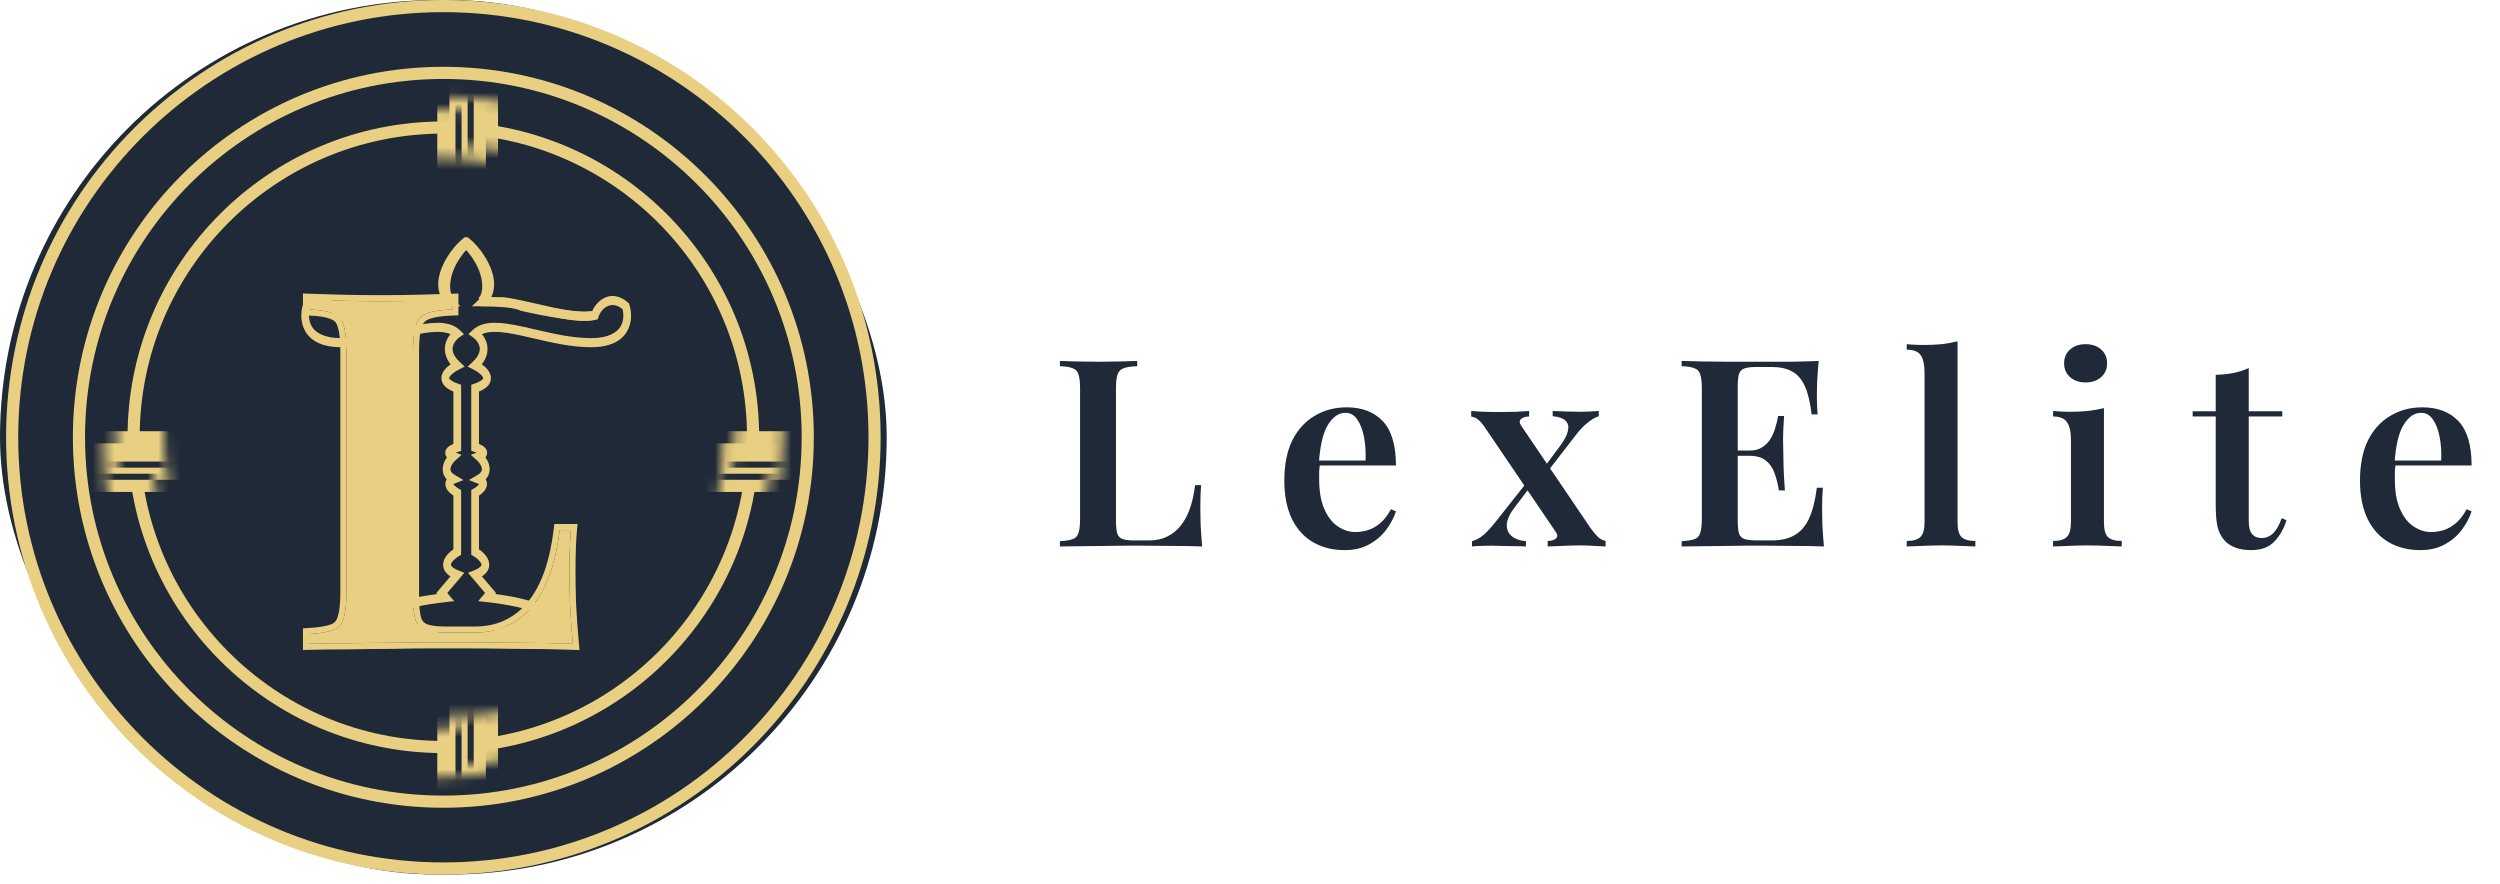 <svg width="229" height="81" viewBox="0 0 229 81" fill="none" xmlns="http://www.w3.org/2000/svg">
<rect width="81.222" height="80.11" rx="40.055" fill="#1F2937"/>
<path fill-rule="evenodd" clip-rule="evenodd" d="M40.611 78.997C62.119 78.997 79.554 61.562 79.554 40.055C79.554 18.548 62.119 1.113 40.611 1.113C19.104 1.113 1.669 18.548 1.669 40.055C1.669 61.562 19.104 78.997 40.611 78.997ZM40.611 80.11C62.733 80.11 80.666 62.176 80.666 40.055C80.666 17.933 62.733 0 40.611 0C18.49 0 0.557 17.933 0.557 40.055C0.557 62.176 18.49 80.11 40.611 80.11Z" fill="#E8CF82"/>
<path fill-rule="evenodd" clip-rule="evenodd" d="M40.611 72.877C58.739 72.877 73.434 58.182 73.434 40.055C73.434 21.927 58.739 7.232 40.611 7.232C22.484 7.232 7.788 21.927 7.788 40.055C7.788 58.182 22.484 72.877 40.611 72.877ZM40.611 73.99C59.353 73.99 74.546 58.797 74.546 40.055C74.546 21.313 59.353 6.119 40.611 6.119C21.869 6.119 6.676 21.313 6.676 40.055C6.676 58.797 21.869 73.99 40.611 73.99Z" fill="#E8CF82"/>
<path fill-rule="evenodd" clip-rule="evenodd" d="M40.611 67.871C55.973 67.871 68.427 55.417 68.427 40.055C68.427 24.692 55.973 12.239 40.611 12.239C25.249 12.239 12.795 24.692 12.795 40.055C12.795 55.417 25.249 67.871 40.611 67.871ZM40.611 68.983C56.588 68.983 69.54 56.032 69.54 40.055C69.54 24.078 56.588 11.126 40.611 11.126C24.634 11.126 11.683 24.078 11.683 40.055C11.683 56.032 24.634 68.983 40.611 68.983Z" fill="#E8CF82"/>
<mask id="mask0_5258_1308" style="mask-type:alpha" maskUnits="userSpaceOnUse" x="9" y="10" width="62" height="62">
<path fill-rule="evenodd" clip-rule="evenodd" d="M40.055 66.758C54.496 66.758 66.202 55.052 66.202 40.611C66.202 26.171 54.496 14.464 40.055 14.464C25.615 14.464 13.909 26.171 13.909 40.611C13.909 55.052 25.615 66.758 40.055 66.758ZM40.055 71.209C56.954 71.209 70.653 57.51 70.653 40.611C70.653 23.713 56.954 10.014 40.055 10.014C23.157 10.014 9.458 23.713 9.458 40.611C9.458 57.51 23.157 71.209 40.055 71.209Z" fill="#E8CF82"/>
</mask>
<g mask="url(#mask0_5258_1308)">
<path fill-rule="evenodd" clip-rule="evenodd" d="M40.055 77.884L40.055 3.338L44.506 3.338L44.506 77.884L40.055 77.884Z" fill="#E8CF82"/>
<path fill-rule="evenodd" clip-rule="evenodd" d="M2.783 40.611H77.329V45.062H2.783V40.611Z" fill="#E8CF82"/>
</g>
<mask id="mask1_5258_1308" style="mask-type:alpha" maskUnits="userSpaceOnUse" x="10" y="8" width="62" height="63">
<path fill-rule="evenodd" clip-rule="evenodd" d="M41.168 65.645C55.608 65.645 67.315 53.939 67.315 39.498C67.315 25.058 55.608 13.352 41.168 13.352C26.727 13.352 15.021 25.058 15.021 39.498C15.021 53.939 26.727 65.645 41.168 65.645ZM41.168 70.096C58.066 70.096 71.765 56.397 71.765 39.498C71.765 22.6 58.066 8.901 41.168 8.901C24.269 8.901 10.57 22.6 10.57 39.498C10.57 56.397 24.269 70.096 41.168 70.096Z" fill="#E8CF82"/>
</mask>
<g mask="url(#mask1_5258_1308)">
<path fill-rule="evenodd" clip-rule="evenodd" d="M41.168 76.772L41.168 2.225L45.618 2.225L45.618 76.772L41.168 76.772Z" fill="#E8CF82"/>
<path fill-rule="evenodd" clip-rule="evenodd" d="M3.895 39.498H78.441V43.949H3.895V39.498Z" fill="#E8CF82"/>
</g>
<mask id="mask2_5258_1308" style="mask-type:alpha" maskUnits="userSpaceOnUse" x="9" y="10" width="62" height="62">
<path fill-rule="evenodd" clip-rule="evenodd" d="M40.055 66.758C54.496 66.758 66.202 55.052 66.202 40.611C66.202 26.171 54.496 14.464 40.055 14.464C25.615 14.464 13.909 26.171 13.909 40.611C13.909 55.052 25.615 66.758 40.055 66.758ZM40.055 71.209C56.954 71.209 70.653 57.51 70.653 40.611C70.653 23.713 56.954 10.014 40.055 10.014C23.157 10.014 9.458 23.713 9.458 40.611C9.458 57.51 23.157 71.209 40.055 71.209Z" fill="#E8CF82"/>
</mask>
<g mask="url(#mask2_5258_1308)">
<path fill-rule="evenodd" clip-rule="evenodd" d="M41.724 80.666L41.724 6.119L42.28 6.119L42.28 80.666L41.724 80.666Z" fill="#1F2937"/>
<path fill-rule="evenodd" clip-rule="evenodd" d="M4.452 43.393H78.998V43.949H4.452V43.393Z" fill="#1F2937"/>
</g>
<mask id="mask3_5258_1308" style="mask-type:alpha" maskUnits="userSpaceOnUse" x="10" y="8" width="62" height="63">
<path fill-rule="evenodd" clip-rule="evenodd" d="M41.168 65.645C55.608 65.645 67.315 53.939 67.315 39.498C67.315 25.058 55.608 13.352 41.168 13.352C26.727 13.352 15.021 25.058 15.021 39.498C15.021 53.939 26.727 65.645 41.168 65.645ZM41.168 70.096C58.066 70.096 71.765 56.397 71.765 39.498C71.765 22.6 58.066 8.901 41.168 8.901C24.269 8.901 10.57 22.6 10.57 39.498C10.57 56.397 24.269 70.096 41.168 70.096Z" fill="#E8CF82"/>
</mask>
<g mask="url(#mask3_5258_1308)">
<path fill-rule="evenodd" clip-rule="evenodd" d="M42.836 79.553L42.836 5.007L43.393 5.007L43.393 79.553L42.836 79.553Z" fill="#1F2937"/>
<path fill-rule="evenodd" clip-rule="evenodd" d="M5.564 42.28H80.11V42.836H5.564V42.28Z" fill="#1F2937"/>
</g>
<path fill-rule="evenodd" clip-rule="evenodd" d="M42.787 21.696L43.01 21.872C43.586 22.324 44.427 23.315 44.899 24.429C45.137 24.989 45.296 25.613 45.256 26.236C45.234 26.584 45.15 26.921 44.995 27.235C45.362 27.247 45.771 27.27 46.166 27.305C46.52 27.337 46.867 27.38 47.165 27.437C47.43 27.488 47.688 27.556 47.878 27.655C48.759 27.862 50.125 28.146 51.412 28.339C52.066 28.437 52.695 28.512 53.227 28.541C53.656 28.564 53.999 28.557 54.237 28.52C54.431 28.055 54.814 27.571 55.32 27.308C55.942 26.985 56.726 27.009 57.532 27.721L57.615 27.794L57.651 27.908C57.855 28.546 57.928 29.536 57.423 30.379C56.913 31.232 55.889 31.806 54.136 31.806C52.365 31.806 50.532 31.38 48.897 31C48.532 30.915 48.177 30.832 47.835 30.757C46.886 30.549 46.04 30.399 45.329 30.399C44.85 30.399 44.458 30.468 44.146 30.611C44.354 30.861 44.539 31.186 44.617 31.574C44.734 32.152 44.599 32.77 44.132 33.372C44.208 33.425 44.283 33.482 44.354 33.542C44.564 33.719 44.787 33.958 44.898 34.254C44.956 34.41 44.987 34.592 44.958 34.786C44.93 34.981 44.847 35.152 44.729 35.297C44.544 35.525 44.258 35.71 43.875 35.864V40.666C43.927 40.686 43.978 40.709 44.029 40.733C44.161 40.797 44.319 40.889 44.435 41.017C44.494 41.081 44.567 41.182 44.601 41.323C44.639 41.481 44.617 41.642 44.545 41.779C44.522 41.822 44.495 41.862 44.466 41.897C44.621 42.11 44.758 42.369 44.82 42.657C44.879 42.935 44.869 43.246 44.73 43.546C44.669 43.677 44.589 43.796 44.489 43.906C44.553 44.011 44.602 44.142 44.609 44.302C44.62 44.565 44.511 44.794 44.357 44.98C44.24 45.121 44.08 45.26 43.875 45.396V50.317C44.014 50.412 44.156 50.526 44.285 50.652C44.471 50.834 44.661 51.075 44.754 51.366C44.858 51.689 44.831 52.048 44.611 52.365C44.498 52.528 44.341 52.669 44.144 52.793L45.437 54.317L45.359 54.409C46.096 54.507 46.859 54.633 47.545 54.786C48.005 54.889 48.436 55.004 48.804 55.133C49.167 55.259 49.492 55.405 49.726 55.58C49.931 55.733 50.223 56.033 50.139 56.48C50.101 56.679 49.996 56.835 49.883 56.953C49.768 57.072 49.62 57.179 49.447 57.278C48.769 57.665 47.469 58.063 45.349 58.48L45.232 57.657C47.357 57.24 48.563 56.856 49.138 56.528C49.273 56.451 49.358 56.385 49.408 56.334C49.393 56.32 49.373 56.303 49.346 56.284C49.197 56.172 48.947 56.052 48.604 55.932C48.266 55.814 47.86 55.705 47.414 55.606C46.521 55.407 45.486 55.252 44.55 55.149L43.8 55.066L44.436 54.317L42.866 52.467L43.409 52.254C43.81 52.096 43.991 51.94 44.063 51.837C44.113 51.765 44.113 51.723 44.093 51.661C44.062 51.566 43.978 51.437 43.832 51.293C43.692 51.155 43.521 51.031 43.363 50.938L43.167 50.823V44.888L43.363 44.773C43.629 44.616 43.776 44.488 43.851 44.398C43.864 44.382 43.874 44.368 43.881 44.357C43.852 44.334 43.811 44.309 43.763 44.291L42.953 43.972L43.717 43.522C43.959 43.38 44.064 43.243 44.108 43.147C44.149 43.059 44.157 42.969 44.133 42.861C44.08 42.612 43.873 42.33 43.663 42.144L43.123 41.667L43.655 41.458C43.582 41.428 43.506 41.402 43.435 41.382L43.167 41.303V35.243L43.424 35.157C43.902 34.996 44.127 34.834 44.217 34.722C44.257 34.672 44.261 34.646 44.261 34.644C44.261 34.641 44.264 34.626 44.25 34.59C44.217 34.501 44.119 34.369 43.943 34.221C43.775 34.079 43.571 33.952 43.382 33.857L42.839 33.583L43.3 33.148C43.938 32.547 43.991 32.073 43.929 31.767C43.856 31.408 43.59 31.091 43.339 30.913L42.903 30.605L43.3 30.23C43.835 29.726 44.551 29.566 45.329 29.566C46.111 29.566 47.012 29.729 47.964 29.937C48.323 30.016 48.689 30.101 49.061 30.187C50.694 30.566 52.442 30.973 54.136 30.973C55.779 30.973 56.524 30.435 56.845 29.898C57.147 29.395 57.142 28.779 57.022 28.315C56.45 27.852 55.967 27.883 55.605 28.071C55.196 28.284 54.912 28.714 54.825 29.02L54.764 29.237L54.575 29.293C54.237 29.392 53.74 29.404 53.194 29.374C52.636 29.343 51.986 29.266 51.322 29.166C49.994 28.967 48.588 28.673 47.698 28.463L47.651 28.452L47.609 28.427C47.519 28.375 47.333 28.314 47.051 28.26C46.78 28.208 46.455 28.167 46.113 28.137C45.428 28.075 44.694 28.054 44.229 28.054H43.22L44.008 27.312C44.375 26.966 44.525 26.576 44.55 26.173C44.577 25.754 44.471 25.284 44.266 24.802C43.912 23.967 43.306 23.195 42.835 22.753C41.799 23.876 41.371 24.955 41.261 25.775C41.203 26.214 41.235 26.575 41.308 26.835C41.384 27.104 41.492 27.227 41.557 27.265L41.398 28.054H39.298C38.333 28.198 37.292 28.437 36.256 28.675C35.791 28.782 35.328 28.888 34.872 28.986C34.139 29.143 33.43 29.276 32.789 29.343C32.152 29.409 31.56 29.413 31.068 29.297L31.207 28.479C31.601 28.572 32.114 28.576 32.726 28.512C33.335 28.449 34.019 28.321 34.745 28.165C35.181 28.072 35.633 27.968 36.091 27.863C37.147 27.621 38.236 27.37 39.232 27.224L39.254 27.221H40.675C40.661 27.181 40.649 27.14 40.637 27.099C40.523 26.694 40.489 26.196 40.562 25.645C40.711 24.538 41.295 23.203 42.583 21.902L42.787 21.696ZM43.963 41.31C43.964 41.31 43.964 41.31 43.964 41.31L43.963 41.31ZM49.455 56.389C49.455 56.389 49.453 56.386 49.45 56.38C49.455 56.386 49.456 56.389 49.455 56.389Z" fill="#E8CF82"/>
<path fill-rule="evenodd" clip-rule="evenodd" d="M42.618 21.696L42.395 21.872C41.819 22.324 40.979 23.315 40.506 24.429C40.269 24.989 40.109 25.613 40.149 26.236C40.171 26.584 40.255 26.921 40.411 27.235C40.043 27.247 39.634 27.27 39.239 27.305C38.886 27.337 38.539 27.38 38.24 27.437C37.975 27.488 37.717 27.556 37.527 27.655C36.647 27.862 35.281 28.146 33.993 28.339C33.339 28.437 32.711 28.512 32.178 28.541C31.749 28.564 31.406 28.557 31.168 28.52C30.974 28.055 30.591 27.571 30.086 27.308C29.463 26.985 28.679 27.009 27.873 27.721L27.79 27.794L27.754 27.908C27.551 28.546 27.477 29.536 27.982 30.379C28.492 31.232 29.516 31.806 31.27 31.806C33.04 31.806 34.873 31.38 36.508 31C36.873 30.915 37.228 30.832 37.57 30.757C38.52 30.549 39.365 30.399 40.076 30.399C40.555 30.399 40.947 30.468 41.259 30.611C41.051 30.861 40.867 31.186 40.788 31.574C40.671 32.152 40.807 32.77 41.273 33.372C41.197 33.425 41.123 33.482 41.051 33.542C40.841 33.719 40.619 33.958 40.508 34.254C40.449 34.41 40.418 34.592 40.447 34.786C40.476 34.981 40.559 35.152 40.676 35.297C40.861 35.525 41.148 35.71 41.53 35.864V40.666C41.478 40.686 41.427 40.709 41.376 40.733C41.244 40.797 41.086 40.889 40.97 41.017C40.911 41.081 40.838 41.182 40.804 41.323C40.766 41.481 40.788 41.642 40.86 41.779C40.883 41.822 40.91 41.862 40.939 41.897C40.785 42.11 40.647 42.369 40.586 42.657C40.526 42.935 40.537 43.246 40.676 43.546C40.736 43.677 40.816 43.796 40.916 43.906C40.852 44.011 40.803 44.142 40.797 44.302C40.785 44.565 40.895 44.794 41.048 44.98C41.166 45.121 41.326 45.26 41.53 45.396V50.317C41.391 50.412 41.249 50.526 41.12 50.652C40.935 50.834 40.744 51.075 40.651 51.366C40.547 51.689 40.574 52.048 40.794 52.365C40.907 52.528 41.064 52.669 41.262 52.793L39.968 54.317L40.047 54.409C39.309 54.507 38.546 54.633 37.86 54.786C37.4 54.889 36.969 55.004 36.601 55.133C36.239 55.259 35.913 55.405 35.68 55.58C35.475 55.733 35.183 56.033 35.267 56.48C35.304 56.679 35.409 56.835 35.522 56.953C35.637 57.072 35.785 57.179 35.958 57.278C36.636 57.665 37.936 58.063 40.057 58.48L40.173 57.657C38.048 57.24 36.842 56.856 36.267 56.528C36.132 56.451 36.047 56.385 35.997 56.334C36.013 56.32 36.033 56.303 36.059 56.284C36.208 56.172 36.458 56.052 36.801 55.932C37.139 55.814 37.545 55.705 37.991 55.606C38.884 55.407 39.919 55.252 40.856 55.149L41.605 55.066L40.969 54.317L42.539 52.467L41.996 52.254C41.595 52.096 41.414 51.94 41.342 51.837C41.292 51.765 41.293 51.723 41.313 51.661C41.343 51.566 41.427 51.437 41.573 51.293C41.714 51.155 41.884 51.031 42.042 50.938L42.238 50.823V44.888L42.042 44.773C41.776 44.616 41.63 44.488 41.555 44.398C41.542 44.382 41.532 44.368 41.524 44.357C41.553 44.334 41.594 44.309 41.642 44.291L42.452 43.972L41.688 43.522C41.447 43.38 41.341 43.243 41.297 43.147C41.256 43.059 41.249 42.969 41.272 42.861C41.325 42.612 41.532 42.33 41.742 42.144L42.283 41.667L41.751 41.458C41.824 41.428 41.899 41.402 41.97 41.382L42.238 41.303V35.243L41.981 35.157C41.503 34.996 41.279 34.834 41.188 34.722C41.148 34.672 41.145 34.646 41.144 34.644C41.144 34.641 41.142 34.626 41.155 34.59C41.189 34.501 41.286 34.369 41.463 34.221C41.631 34.079 41.834 33.952 42.023 33.857L42.566 33.583L42.105 33.148C41.467 32.547 41.415 32.073 41.476 31.767C41.549 31.408 41.815 31.091 42.066 30.913L42.502 30.605L42.105 30.23C41.57 29.726 40.854 29.566 40.076 29.566C39.295 29.566 38.393 29.729 37.441 29.937C37.083 30.016 36.716 30.101 36.344 30.187C34.712 30.566 32.963 30.973 31.27 30.973C29.627 30.973 28.881 30.435 28.56 29.898C28.259 29.395 28.263 28.779 28.384 28.315C28.955 27.852 29.438 27.883 29.8 28.071C30.21 28.284 30.494 28.714 30.58 29.02L30.642 29.237L30.83 29.293C31.168 29.392 31.665 29.404 32.212 29.374C32.77 29.343 33.419 29.266 34.083 29.166C35.411 28.967 36.817 28.673 37.708 28.463L37.754 28.452L37.797 28.427C37.886 28.375 38.072 28.314 38.354 28.26C38.625 28.208 38.95 28.167 39.293 28.137C39.977 28.075 40.711 28.054 41.176 28.054H42.185L41.397 27.312C41.03 26.966 40.88 26.576 40.855 26.173C40.828 25.754 40.934 25.284 41.139 24.802C41.493 23.967 42.099 23.195 42.57 22.753C43.606 23.876 44.034 24.955 44.144 25.775C44.203 26.214 44.17 26.575 44.097 26.835C44.021 27.104 43.913 27.227 43.849 27.265L44.007 28.054H46.108C47.072 28.198 48.113 28.437 49.149 28.675C49.614 28.782 50.078 28.888 50.533 28.986C51.266 29.143 51.976 29.276 52.617 29.343C53.254 29.409 53.846 29.413 54.337 29.297L54.198 28.479C53.805 28.572 53.291 28.576 52.679 28.512C52.071 28.449 51.386 28.321 50.66 28.165C50.224 28.072 49.772 27.968 49.314 27.863C48.258 27.621 47.169 27.37 46.174 27.224L46.152 27.221H44.73C44.744 27.181 44.757 27.14 44.768 27.099C44.883 26.694 44.917 26.196 44.843 25.645C44.694 24.538 44.11 23.203 42.822 21.902L42.618 21.696ZM41.442 41.31C41.441 41.31 41.441 41.31 41.441 41.31L41.442 41.31ZM35.95 56.389C35.95 56.389 35.953 56.386 35.955 56.38C35.951 56.386 35.95 56.389 35.95 56.389Z" fill="#E8CF82"/>
<path d="M41.435 27.46V28.35C40.426 28.38 39.654 28.498 39.12 28.706C38.616 28.884 38.275 29.24 38.097 29.774C37.919 30.278 37.83 31.079 37.83 32.177V54.608C37.83 55.557 37.904 56.284 38.052 56.789C38.23 57.264 38.542 57.575 38.987 57.723C39.432 57.872 40.07 57.946 40.901 57.946H43.438C44.595 57.946 45.603 57.738 46.464 57.323C47.354 56.907 48.125 56.299 48.778 55.498C49.431 54.697 49.965 53.718 50.38 52.561C50.796 51.374 51.092 50.039 51.27 48.555H52.294C52.205 49.534 52.16 50.81 52.16 52.383C52.16 53.035 52.175 53.97 52.205 55.187C52.264 56.403 52.353 57.664 52.472 58.97C50.959 58.91 49.253 58.88 47.354 58.88C45.455 58.851 43.764 58.836 42.28 58.836C41.568 58.836 40.663 58.836 39.566 58.836C38.468 58.836 37.266 58.851 35.961 58.88C34.685 58.88 33.379 58.895 32.044 58.925C30.739 58.925 29.492 58.94 28.306 58.97V58.079C29.285 58.02 30.012 57.901 30.486 57.723C30.991 57.545 31.317 57.189 31.465 56.655C31.644 56.121 31.733 55.32 31.733 54.252V32.177C31.733 31.079 31.644 30.278 31.465 29.774C31.317 29.24 30.991 28.884 30.486 28.706C30.012 28.498 29.285 28.38 28.306 28.35V27.46C29.047 27.489 29.997 27.519 31.154 27.549C32.311 27.578 33.557 27.593 34.892 27.593C36.109 27.593 37.311 27.578 38.497 27.549C39.684 27.519 40.663 27.489 41.435 27.46Z" fill="#E8CF82"/>
<path fill-rule="evenodd" clip-rule="evenodd" d="M41.991 26.882V28.89L41.451 28.906C40.465 28.935 39.768 29.051 39.322 29.224L39.314 29.228L39.305 29.23C38.972 29.348 38.751 29.569 38.624 29.95L38.623 29.955L38.621 29.959C38.476 30.369 38.386 31.091 38.386 32.177V54.608C38.386 55.525 38.458 56.183 38.58 56.612C38.705 56.932 38.896 57.107 39.163 57.196C39.523 57.316 40.091 57.39 40.9 57.39H43.437C44.528 57.39 45.451 57.194 46.222 56.822L46.228 56.819C47.038 56.441 47.744 55.886 48.346 55.147C48.952 54.403 49.458 53.483 49.856 52.375C50.255 51.233 50.544 49.939 50.718 48.489L50.776 47.999H52.903L52.848 48.606C52.761 49.561 52.717 50.818 52.717 52.383C52.717 53.028 52.731 53.955 52.761 55.166C52.82 56.372 52.908 57.623 53.026 58.919L53.083 59.55L52.45 59.525C50.946 59.466 49.247 59.437 47.354 59.437H47.349L47.345 59.437C45.448 59.407 43.76 59.392 42.28 59.392H39.565C38.472 59.392 37.275 59.407 35.973 59.437L35.967 59.437H35.96C34.689 59.437 33.387 59.452 32.056 59.481L32.05 59.481H32.044C30.742 59.481 29.501 59.496 28.319 59.526L27.749 59.54V57.556L28.272 57.524C29.237 57.466 29.896 57.35 30.291 57.203L30.296 57.201L30.301 57.199C30.627 57.084 30.827 56.873 30.929 56.506L30.933 56.493L30.938 56.479C31.087 56.032 31.176 55.304 31.176 54.252V32.177C31.176 31.091 31.085 30.369 30.941 29.959L30.934 29.941L30.929 29.923C30.827 29.556 30.627 29.346 30.301 29.23L30.282 29.224L30.263 29.216C29.888 29.052 29.248 28.935 28.288 28.906L27.749 28.89V26.881L28.328 26.904C29.066 26.933 30.012 26.963 31.168 26.993C32.32 27.022 33.561 27.037 34.892 27.037C36.104 27.037 37.301 27.022 38.483 26.993C39.669 26.963 40.645 26.933 41.413 26.904L41.991 26.882ZM52.205 55.187C52.175 53.97 52.16 53.035 52.16 52.383C52.16 51.093 52.19 50.002 52.25 49.112C52.263 48.917 52.278 48.731 52.294 48.555H51.27C51.092 50.039 50.795 51.374 50.38 52.561C49.965 53.718 49.431 54.697 48.778 55.498C48.125 56.299 47.354 56.907 46.464 57.323C45.603 57.738 44.594 57.946 43.437 57.946H40.9C40.07 57.946 39.432 57.872 38.987 57.723C38.542 57.575 38.23 57.264 38.052 56.789C37.904 56.284 37.83 55.557 37.83 54.608V32.177C37.83 31.079 37.919 30.279 38.096 29.774C38.275 29.24 38.616 28.884 39.12 28.706C39.654 28.498 40.426 28.38 41.434 28.35V27.46C41.26 27.466 41.074 27.473 40.878 27.48C40.209 27.503 39.415 27.526 38.497 27.549C37.31 27.578 36.109 27.593 34.892 27.593C33.557 27.593 32.311 27.578 31.154 27.549C30.268 27.526 29.504 27.503 28.862 27.481C28.665 27.474 28.479 27.467 28.305 27.46V28.35C29.285 28.38 30.011 28.498 30.486 28.706C30.991 28.884 31.317 29.24 31.465 29.774C31.643 30.279 31.732 31.079 31.732 32.177V54.252C31.732 55.32 31.643 56.121 31.465 56.655C31.317 57.189 30.991 57.545 30.486 57.723C30.011 57.901 29.285 58.02 28.305 58.079V58.97C28.489 58.965 28.675 58.961 28.862 58.957C29.88 58.936 30.941 58.925 32.044 58.925C33.379 58.895 34.684 58.88 35.96 58.88C37.266 58.851 38.467 58.836 39.565 58.836H42.28C43.764 58.836 45.455 58.851 47.354 58.88C49.022 58.88 50.541 58.903 51.911 58.949C52.101 58.956 52.288 58.962 52.472 58.97C52.455 58.782 52.438 58.596 52.422 58.411C52.328 57.303 52.255 56.229 52.205 55.187Z" fill="#E8CF82"/>
<path d="M104.167 33.063V33.543C103.623 33.559 103.207 33.623 102.919 33.735C102.647 33.831 102.463 34.023 102.367 34.311C102.271 34.583 102.223 35.015 102.223 35.607V47.703C102.223 48.215 102.263 48.607 102.343 48.879C102.439 49.135 102.607 49.303 102.847 49.383C103.087 49.463 103.431 49.503 103.879 49.503H105.247C105.871 49.503 106.415 49.391 106.879 49.167C107.359 48.943 107.775 48.615 108.127 48.183C108.479 47.751 108.767 47.223 108.991 46.599C109.215 45.959 109.375 45.239 109.471 44.439H110.023C109.975 44.967 109.951 45.655 109.951 46.503C109.951 46.855 109.959 47.359 109.975 48.015C110.007 48.671 110.055 49.351 110.119 50.055C109.303 50.023 108.383 50.007 107.359 50.007C106.335 49.991 105.423 49.983 104.623 49.983C104.239 49.983 103.751 49.983 103.159 49.983C102.567 49.983 101.919 49.991 101.215 50.007C100.527 50.007 99.823 50.015 99.103 50.031C98.399 50.031 97.727 50.039 97.087 50.055V49.575C97.615 49.543 98.007 49.479 98.263 49.383C98.535 49.287 98.711 49.095 98.791 48.807C98.887 48.519 98.935 48.087 98.935 47.511V35.607C98.935 35.015 98.887 34.583 98.791 34.311C98.711 34.023 98.535 33.831 98.263 33.735C98.007 33.623 97.615 33.559 97.087 33.543V33.063C97.487 33.079 97.999 33.095 98.623 33.111C99.247 33.127 99.919 33.135 100.639 33.135C101.295 33.135 101.943 33.127 102.583 33.111C103.223 33.095 103.751 33.079 104.167 33.063ZM123.356 37.311C124.764 37.311 125.868 37.735 126.668 38.583C127.468 39.431 127.868 40.783 127.868 42.639H119.78L119.756 42.183H125.084C125.116 41.399 125.068 40.679 124.94 40.023C124.812 39.351 124.604 38.815 124.316 38.415C124.044 38.015 123.684 37.815 123.236 37.815C122.628 37.815 122.1 38.175 121.652 38.895C121.204 39.599 120.924 40.759 120.812 42.375L120.908 42.519C120.876 42.727 120.852 42.951 120.836 43.191C120.836 43.431 120.836 43.671 120.836 43.911C120.836 45.015 120.996 45.927 121.316 46.647C121.636 47.367 122.052 47.895 122.564 48.231C123.076 48.567 123.604 48.735 124.148 48.735C124.516 48.735 124.892 48.679 125.276 48.567C125.66 48.455 126.036 48.247 126.404 47.943C126.772 47.639 127.108 47.207 127.412 46.647L127.868 46.839C127.692 47.399 127.396 47.959 126.98 48.519C126.58 49.063 126.06 49.511 125.42 49.863C124.78 50.215 124.028 50.391 123.164 50.391C122.076 50.391 121.116 50.151 120.284 49.671C119.452 49.191 118.804 48.479 118.34 47.535C117.876 46.575 117.644 45.407 117.644 44.031C117.644 42.575 117.884 41.351 118.364 40.359C118.86 39.367 119.54 38.615 120.404 38.103C121.268 37.575 122.252 37.311 123.356 37.311ZM140.065 37.647V38.151C139.761 38.151 139.521 38.223 139.345 38.367C139.169 38.511 139.161 38.711 139.321 38.967L145.681 48.351C145.905 48.671 146.121 48.935 146.329 49.143C146.537 49.351 146.785 49.487 147.073 49.551V50.055C146.849 50.039 146.521 50.023 146.089 50.007C145.657 49.975 145.225 49.959 144.793 49.959C144.233 49.959 143.657 49.975 143.065 50.007C142.489 50.023 142.057 50.039 141.769 50.055V49.551C142.089 49.551 142.337 49.479 142.513 49.335C142.689 49.175 142.689 48.975 142.513 48.735L136.153 39.351C135.881 38.935 135.649 38.647 135.457 38.487C135.265 38.311 135.033 38.199 134.761 38.151V37.647C135.001 37.663 135.361 37.687 135.841 37.719C136.321 37.735 136.785 37.743 137.233 37.743C137.777 37.743 138.321 37.735 138.865 37.719C139.409 37.687 139.809 37.663 140.065 37.647ZM139.921 44.103C139.921 44.103 139.929 44.151 139.945 44.247C139.977 44.343 140.009 44.447 140.041 44.559C140.073 44.655 140.089 44.703 140.089 44.703L138.793 46.407C138.329 46.999 138.073 47.527 138.025 47.991C137.993 48.455 138.137 48.823 138.457 49.095C138.777 49.367 139.217 49.527 139.777 49.575V50.055C139.489 50.039 139.137 50.031 138.721 50.031C138.321 50.015 137.929 50.007 137.545 50.007C137.161 49.991 136.841 49.983 136.585 49.983C136.217 49.983 135.889 49.991 135.601 50.007C135.329 50.007 135.073 50.023 134.833 50.055V49.575C135.185 49.479 135.529 49.295 135.865 49.023C136.201 48.735 136.585 48.319 137.017 47.775L139.921 44.103ZM146.449 37.647V38.127C146.129 38.223 145.785 38.423 145.417 38.727C145.049 39.015 144.673 39.415 144.289 39.927L141.577 43.431C141.577 43.431 141.561 43.383 141.529 43.287C141.513 43.175 141.489 43.071 141.457 42.975C141.441 42.879 141.433 42.831 141.433 42.831L142.873 40.887C143.273 40.359 143.521 39.895 143.617 39.495C143.713 39.095 143.649 38.783 143.425 38.559C143.201 38.319 142.801 38.175 142.225 38.127V37.647C142.673 37.663 143.097 37.679 143.497 37.695C143.913 37.711 144.321 37.719 144.721 37.719C145.073 37.719 145.385 37.711 145.657 37.695C145.945 37.679 146.209 37.663 146.449 37.647ZM166.592 33.063C166.528 33.719 166.48 34.359 166.448 34.983C166.432 35.591 166.424 36.055 166.424 36.375C166.424 36.679 166.432 36.975 166.448 37.263C166.464 37.535 166.48 37.767 166.496 37.959H165.944C165.816 36.855 165.608 35.991 165.32 35.367C165.032 34.727 164.64 34.279 164.144 34.023C163.664 33.751 163.032 33.615 162.248 33.615H160.928C160.448 33.615 160.08 33.655 159.824 33.735C159.568 33.815 159.392 33.983 159.296 34.239C159.216 34.495 159.176 34.887 159.176 35.415V47.703C159.176 48.215 159.216 48.607 159.296 48.879C159.392 49.135 159.568 49.303 159.824 49.383C160.08 49.463 160.448 49.503 160.928 49.503H162.296C163.112 49.503 163.792 49.351 164.336 49.047C164.896 48.743 165.344 48.247 165.68 47.559C166.016 46.855 166.264 45.895 166.424 44.679H166.976C166.928 45.175 166.904 45.815 166.904 46.599C166.904 46.935 166.912 47.423 166.928 48.063C166.96 48.703 167.008 49.367 167.072 50.055C166.256 50.023 165.336 50.007 164.312 50.007C163.288 49.991 162.376 49.983 161.576 49.983C161.208 49.983 160.72 49.983 160.112 49.983C159.52 49.983 158.872 49.991 158.168 50.007C157.48 50.007 156.776 50.015 156.056 50.031C155.352 50.031 154.68 50.039 154.04 50.055V49.575C154.568 49.543 154.96 49.479 155.216 49.383C155.488 49.287 155.664 49.095 155.744 48.807C155.84 48.519 155.888 48.087 155.888 47.511V35.607C155.888 35.015 155.84 34.583 155.744 34.311C155.664 34.023 155.488 33.831 155.216 33.735C154.96 33.623 154.568 33.559 154.04 33.543V33.063C154.68 33.079 155.352 33.095 156.056 33.111C156.776 33.111 157.48 33.119 158.168 33.135C158.872 33.135 159.52 33.135 160.112 33.135C160.72 33.135 161.208 33.135 161.576 33.135C162.312 33.135 163.144 33.135 164.072 33.135C165.016 33.119 165.856 33.095 166.592 33.063ZM162.728 41.271C162.728 41.271 162.728 41.351 162.728 41.511C162.728 41.671 162.728 41.751 162.728 41.751H158.456C158.456 41.751 158.456 41.671 158.456 41.511C158.456 41.351 158.456 41.271 158.456 41.271H162.728ZM163.424 38.103C163.36 39.015 163.328 39.711 163.328 40.191C163.344 40.671 163.352 41.111 163.352 41.511C163.352 41.911 163.36 42.351 163.376 42.831C163.392 43.311 163.432 44.007 163.496 44.919H162.944C162.864 44.375 162.736 43.863 162.56 43.383C162.4 42.887 162.136 42.495 161.768 42.207C161.416 41.903 160.904 41.751 160.232 41.751V41.271C160.728 41.271 161.128 41.167 161.432 40.959C161.752 40.751 162.008 40.487 162.2 40.167C162.392 39.831 162.536 39.487 162.632 39.135C162.744 38.767 162.824 38.423 162.872 38.103H163.424ZM179.312 31.263V47.823C179.312 48.495 179.432 48.951 179.672 49.191C179.928 49.431 180.352 49.551 180.944 49.551V50.055C180.656 50.039 180.216 50.023 179.624 50.007C179.048 49.975 178.456 49.959 177.848 49.959C177.256 49.959 176.648 49.975 176.024 50.007C175.416 50.023 174.96 50.039 174.656 50.055V49.551C175.248 49.551 175.664 49.431 175.904 49.191C176.16 48.951 176.288 48.495 176.288 47.823V34.143C176.288 33.423 176.176 32.895 175.952 32.559C175.728 32.207 175.296 32.031 174.656 32.031V31.527C175.168 31.575 175.664 31.599 176.144 31.599C176.752 31.599 177.32 31.575 177.848 31.527C178.376 31.463 178.864 31.375 179.312 31.263ZM191.041 31.527C191.617 31.527 192.089 31.687 192.457 32.007C192.825 32.327 193.009 32.751 193.009 33.279C193.009 33.807 192.825 34.231 192.457 34.551C192.089 34.871 191.617 35.031 191.041 35.031C190.465 35.031 189.993 34.871 189.625 34.551C189.257 34.231 189.073 33.807 189.073 33.279C189.073 32.751 189.257 32.327 189.625 32.007C189.993 31.687 190.465 31.527 191.041 31.527ZM192.721 37.383V47.823C192.721 48.495 192.841 48.951 193.081 49.191C193.337 49.431 193.761 49.551 194.353 49.551V50.055C194.065 50.039 193.625 50.023 193.033 50.007C192.441 49.975 191.841 49.959 191.233 49.959C190.641 49.959 190.041 49.975 189.433 50.007C188.825 50.023 188.369 50.039 188.065 50.055V49.551C188.657 49.551 189.073 49.431 189.313 49.191C189.569 48.951 189.697 48.495 189.697 47.823V40.287C189.697 39.551 189.577 39.015 189.337 38.679C189.113 38.327 188.689 38.151 188.065 38.151V37.647C188.577 37.695 189.073 37.719 189.553 37.719C190.145 37.719 190.705 37.695 191.233 37.647C191.777 37.583 192.273 37.495 192.721 37.383ZM205.984 33.711V37.671H209.056V38.151H205.984V47.703C205.984 48.279 206.088 48.687 206.296 48.927C206.504 49.167 206.8 49.287 207.184 49.287C207.552 49.287 207.888 49.151 208.192 48.879C208.496 48.591 208.768 48.119 209.008 47.463L209.44 47.655C209.2 48.439 208.824 49.095 208.312 49.623C207.816 50.135 207.112 50.391 206.2 50.391C205.656 50.391 205.192 50.319 204.808 50.175C204.44 50.047 204.12 49.855 203.848 49.599C203.496 49.231 203.256 48.791 203.128 48.279C203.016 47.767 202.96 47.087 202.96 46.239V38.151H200.848V37.671H202.96V34.335C203.536 34.319 204.072 34.263 204.568 34.167C205.064 34.071 205.536 33.919 205.984 33.711ZM221.887 37.311C223.295 37.311 224.399 37.735 225.199 38.583C225.999 39.431 226.399 40.783 226.399 42.639H218.311L218.287 42.183H223.615C223.647 41.399 223.599 40.679 223.471 40.023C223.343 39.351 223.135 38.815 222.847 38.415C222.575 38.015 222.215 37.815 221.767 37.815C221.159 37.815 220.631 38.175 220.183 38.895C219.735 39.599 219.455 40.759 219.343 42.375L219.439 42.519C219.407 42.727 219.383 42.951 219.367 43.191C219.367 43.431 219.367 43.671 219.367 43.911C219.367 45.015 219.527 45.927 219.847 46.647C220.167 47.367 220.583 47.895 221.095 48.231C221.607 48.567 222.135 48.735 222.679 48.735C223.047 48.735 223.423 48.679 223.807 48.567C224.191 48.455 224.567 48.247 224.935 47.943C225.303 47.639 225.639 47.207 225.943 46.647L226.399 46.839C226.223 47.399 225.927 47.959 225.511 48.519C225.111 49.063 224.591 49.511 223.951 49.863C223.311 50.215 222.559 50.391 221.695 50.391C220.607 50.391 219.647 50.151 218.815 49.671C217.983 49.191 217.335 48.479 216.871 47.535C216.407 46.575 216.175 45.407 216.175 44.031C216.175 42.575 216.415 41.351 216.895 40.359C217.391 39.367 218.071 38.615 218.935 38.103C219.799 37.575 220.783 37.311 221.887 37.311Z" fill="#1F2937"/>
</svg>
